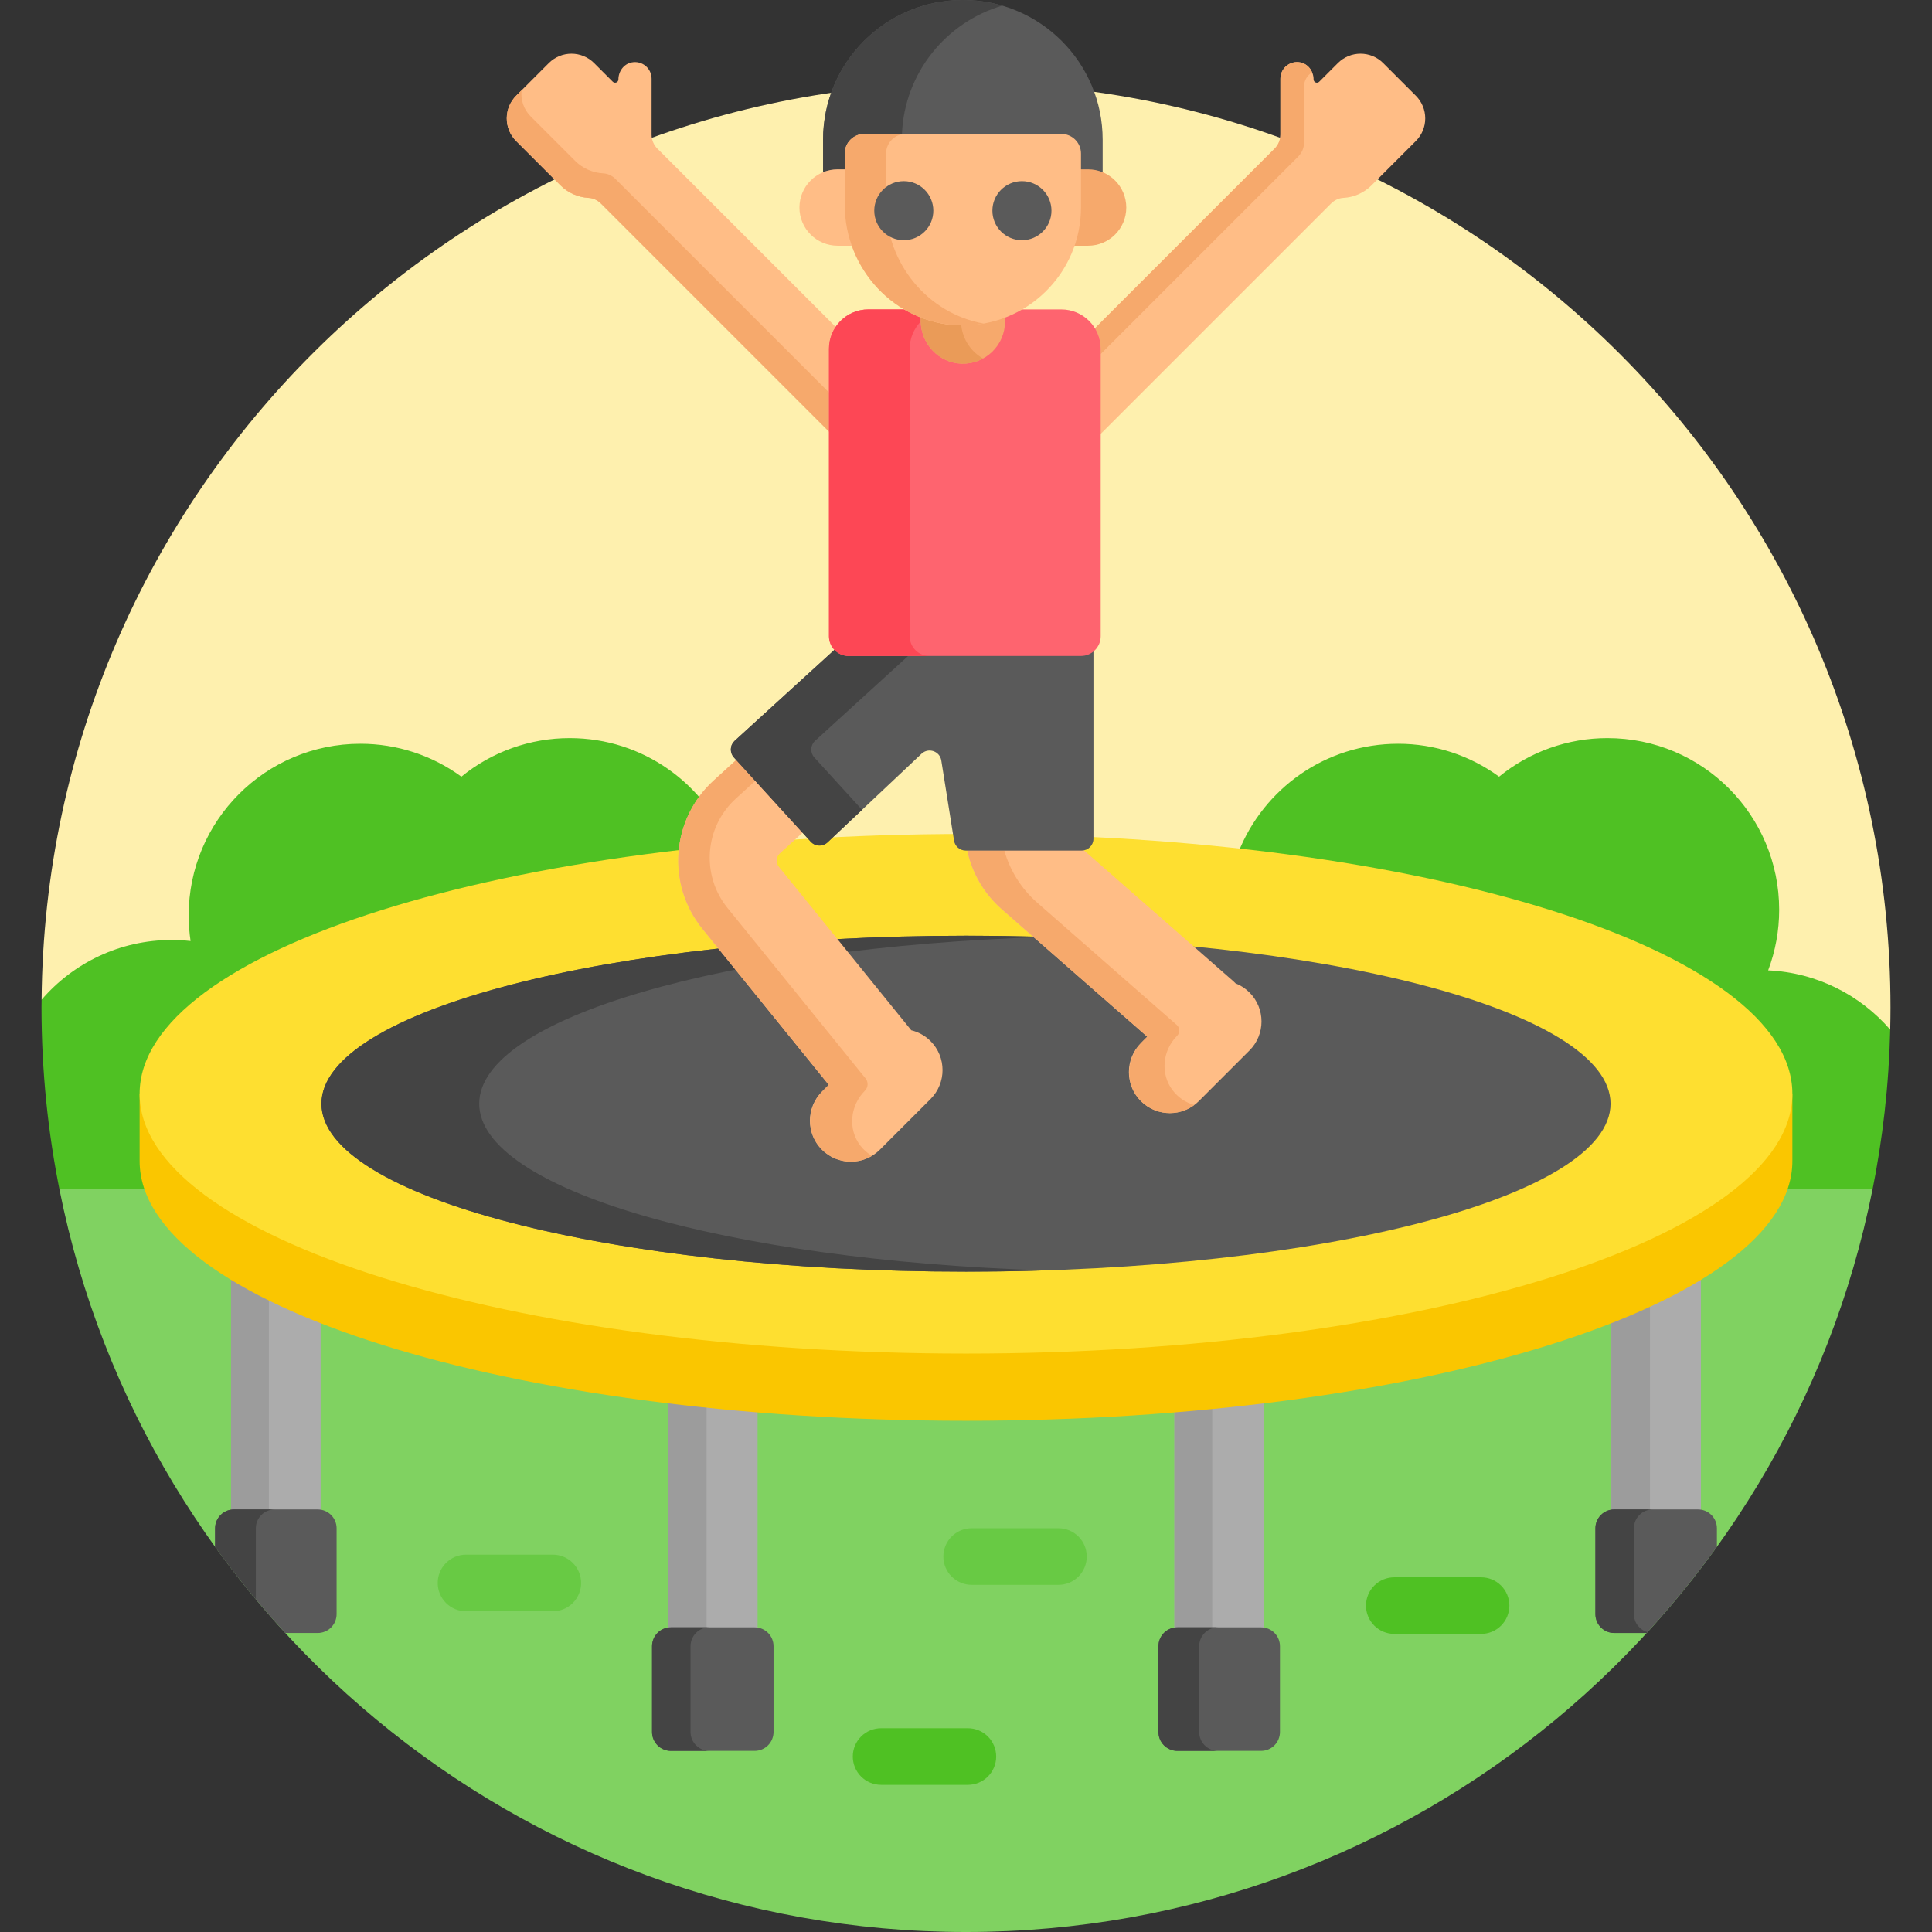 <svg width="512" height="512" viewBox="0 0 512 512" fill="none" xmlns="http://www.w3.org/2000/svg">
<rect x="0" y="0" width="512" height="512" fill="#333333" stroke="none"/>
<g clip-path="url(#clip0_183_494)">
<g clip-path="url(#clip1_183_494)">
<path d="M256 22C121.383 22 12.141 130.575 11.026 264.929L13.849 266.14C168.94 332.659 344.057 335.077 500.925 272.864C500.971 270.914 500.999 268.96 500.999 267C501 131.69 391.31 22 256 22Z" fill="#FEF0AE"/>
<path d="M410.557 242.137C451.469 254.998 474 271.948 474 289.864V307.669C474 310.028 473.584 312.437 472.763 314.827L472.307 316.152H496.065C498.963 301.894 500.59 287.408 500.926 272.864C493.005 263.706 481.494 257.738 468.578 257.157C470.514 252.027 471.504 246.589 471.5 241.106C471.5 215.977 451.129 195.606 426 195.606C415.532 195.591 405.381 199.202 397.274 205.826C389.503 200.147 380.125 197.093 370.5 197.106C351.294 197.106 334.88 209.012 328.203 225.84C358.85 229.2 386.937 234.711 410.557 242.137ZM39.693 316.152L39.237 314.827C38.417 312.438 38 310.03 38 307.669V289.864C38 271.948 60.531 254.998 101.443 242.137C127.535 233.935 159.075 228.066 193.5 224.856C186.957 207.755 170.402 195.606 151 195.606C140.532 195.591 130.381 199.202 122.274 205.826C114.503 200.147 105.125 197.093 95.5 197.106C70.371 197.106 50 217.477 50 242.606C50 244.91 50.175 247.174 50.505 249.386C48.843 249.201 47.172 249.108 45.5 249.106C31.714 249.106 19.37 255.244 11.026 264.928C11.02 265.619 11 266.308 11 267C11 283.836 12.709 300.271 15.944 316.152H39.693Z" fill="#4FC123"/>
<path d="M472.662 315.152C467.292 330.265 445.722 344.341 410.557 355.396C369.287 368.369 314.398 375.514 256 375.514C197.602 375.514 142.713 368.369 101.443 355.396C66.278 344.341 44.708 330.265 39.338 315.152H15.743C38.116 427.402 137.173 512 256 512C374.827 512 473.884 427.402 496.257 315.152H472.662Z" fill="#80D261"/>
<path d="M146.5 427H123.5C121.511 427 119.603 426.21 118.197 424.803C116.79 423.397 116 421.489 116 419.5C116 417.511 116.79 415.603 118.197 414.197C119.603 412.79 121.511 412 123.5 412H146.5C148.489 412 150.397 412.79 151.803 414.197C153.21 415.603 154 417.511 154 419.5C154 421.489 153.21 423.397 151.803 424.803C150.397 426.21 148.489 427 146.5 427Z" fill="#68CA44"/>
<path d="M256.5 473H233.5C231.511 473 229.603 472.21 228.197 470.803C226.79 469.397 226 467.489 226 465.5C226 463.511 226.79 461.603 228.197 460.197C229.603 458.79 231.511 458 233.5 458H256.5C258.489 458 260.397 458.79 261.803 460.197C263.21 461.603 264 463.511 264 465.5C264 467.489 263.21 469.397 261.803 470.803C260.397 472.21 258.489 473 256.5 473Z" fill="#4FC123"/>
<path d="M280.5 420H257.5C255.511 420 253.603 419.21 252.197 417.803C250.79 416.397 250 414.489 250 412.5C250 410.511 250.79 408.603 252.197 407.197C253.603 405.79 255.511 405 257.5 405H280.5C282.489 405 284.397 405.79 285.803 407.197C287.21 408.603 288 410.511 288 412.5C288 414.489 287.21 416.397 285.803 417.803C284.397 419.21 282.489 420 280.5 420Z" fill="#68CA44"/>
<path d="M392.5 433H369.5C367.511 433 365.603 432.21 364.197 430.803C362.79 429.397 362 427.489 362 425.5C362 423.511 362.79 421.603 364.197 420.197C365.603 418.79 367.511 418 369.5 418H392.5C394.489 418 396.397 418.79 397.803 420.197C399.21 421.603 400 423.511 400 425.5C400 427.489 399.21 429.397 397.803 430.803C396.397 432.21 394.489 433 392.5 433Z" fill="#4FC123"/>
<path d="M62 401.02H84.203C84.466 401.02 84.722 401.049 84.971 401.098V349.605C75.762 345.985 67.82 342.123 61.231 338.069V401.098C61.484 401.047 61.742 401.021 62 401.02Z" fill="#ACACAC"/>
<path d="M71.26 343.571C67.637 341.781 64.282 339.947 61.231 338.069V401.098C61.48 401.049 61.736 401.02 62 401.02H71.26V343.571Z" fill="#9C9C9C"/>
<path d="M84.202 400.02H62C60.674 400.02 59.402 400.546 58.465 401.484C57.527 402.422 57 403.693 57 405.02V409.923C62.74 417.899 68.952 425.525 75.603 432.76H84.202C85.528 432.76 86.8 432.233 87.737 431.295C88.675 430.357 89.202 429.086 89.202 427.76V405.02C89.202 403.693 88.675 402.422 87.737 401.484C86.8 400.546 85.528 400.02 84.202 400.02Z" fill="#5A5A5A"/>
<path d="M67.798 405.02C67.798 403.693 68.325 402.422 69.263 401.484C70.2 400.546 71.472 400.02 72.798 400.02H62C60.674 400.02 59.402 400.546 58.465 401.484C57.527 402.422 57 403.693 57 405.02V409.923C60.429 414.689 64.044 419.308 67.798 423.809V405.02Z" fill="#444444"/>
<path d="M427.798 401.02H450C450.263 401.02 450.52 401.049 450.769 401.098V338.069C444.18 342.123 436.238 345.985 427.029 349.605V401.098C427.278 401.049 427.534 401.02 427.798 401.02Z" fill="#ACACAC"/>
<path d="M437.26 345.239C433.894 346.795 430.482 348.251 427.029 349.605V401.098C427.282 401.047 427.54 401.021 427.798 401.02H437.26V345.239Z" fill="#9C9C9C"/>
<path d="M455 409.923V405.02C455 403.693 454.473 402.422 453.535 401.484C452.598 400.546 451.326 400.02 450 400.02H427.798C426.472 400.02 425.2 400.546 424.262 401.484C423.325 402.422 422.798 403.693 422.798 405.02V427.76C422.798 429.086 423.325 430.357 424.262 431.295C425.2 432.233 426.472 432.76 427.798 432.76H436.397C443.048 425.525 449.26 417.899 455 409.923Z" fill="#5A5A5A"/>
<path d="M433 427.76V405.02C433 403.693 433.527 402.422 434.464 401.484C435.402 400.546 436.674 400.02 438 400.02H427.798C426.472 400.02 425.2 400.546 424.262 401.484C423.325 402.422 422.798 403.693 422.798 405.02V427.76C422.798 429.086 423.325 430.357 424.262 431.295C425.2 432.233 426.472 432.76 427.798 432.76H436.397C436.465 432.686 436.529 432.61 436.597 432.536C434.523 431.926 433 430.031 433 427.76Z" fill="#444444"/>
<path d="M177.797 432.26H200C200.263 432.26 200.52 432.289 200.769 432.338V373.311C192.841 372.669 184.926 371.87 177.029 370.915V432.338C177.278 432.289 177.534 432.26 177.797 432.26Z" fill="#ACACAC"/>
<path d="M187.26 372.058C183.846 371.707 180.436 371.326 177.029 370.914V432.337C177.278 432.288 177.534 432.259 177.797 432.259H187.26V372.058Z" fill="#9C9C9C"/>
<path d="M200 464H177.798C176.472 464 175.2 463.473 174.262 462.535C173.325 461.598 172.798 460.326 172.798 459V436.26C172.798 434.934 173.325 433.662 174.262 432.724C175.2 431.787 176.472 431.26 177.798 431.26H200C201.326 431.26 202.598 431.787 203.536 432.724C204.473 433.662 205 434.934 205 436.26V459C205 460.326 204.473 461.598 203.536 462.535C202.598 463.473 201.326 464 200 464Z" fill="#5A5A5A"/>
<path d="M183 459V436.26C183 434.934 183.527 433.662 184.464 432.724C185.402 431.787 186.674 431.26 188 431.26H177.798C176.472 431.26 175.2 431.787 174.262 432.724C173.325 433.662 172.798 434.934 172.798 436.26V459C172.798 460.326 173.325 461.598 174.262 462.535C175.2 463.473 176.472 464 177.798 464H188C186.674 464 185.402 463.473 184.464 462.535C183.527 461.598 183 460.326 183 459Z" fill="#444444"/>
<path d="M312 432.26H334.202C334.465 432.26 334.722 432.289 334.971 432.338V370.915C327.074 371.87 319.159 372.669 311.231 373.311V432.338C311.484 432.287 311.742 432.261 312 432.26Z" fill="#ACACAC"/>
<path d="M321.26 372.407C317.942 372.731 314.602 373.036 311.231 373.31V432.337C311.48 432.288 311.736 432.259 312 432.259H321.26V372.407Z" fill="#9C9C9C"/>
<path d="M334.202 464H312C310.674 464 309.402 463.473 308.464 462.535C307.527 461.598 307 460.326 307 459V436.26C307 434.934 307.527 433.662 308.464 432.724C309.402 431.787 310.674 431.26 312 431.26H334.202C335.528 431.26 336.8 431.787 337.738 432.724C338.675 433.662 339.202 434.934 339.202 436.26V459C339.202 460.326 338.675 461.598 337.738 462.535C336.8 463.473 335.528 464 334.202 464Z" fill="#5A5A5A"/>
<path d="M317.798 459V436.26C317.798 434.934 318.325 433.662 319.262 432.724C320.2 431.787 321.472 431.26 322.798 431.26H312C310.674 431.26 309.402 431.787 308.464 432.724C307.527 433.662 307 434.934 307 436.26V459C307 460.326 307.527 461.598 308.464 462.535C309.402 463.473 310.674 464 312 464H322.798C321.472 464 320.2 463.473 319.262 462.535C318.325 461.598 317.798 460.326 317.798 459Z" fill="#444444"/>
<path d="M474 289.864C474 307.78 451.469 324.73 410.557 337.591C369.287 350.564 314.399 357.709 256 357.709C197.602 357.709 142.713 350.564 101.443 337.591C60.531 324.73 38 307.78 38 289.864H37V307.669C37 345.691 135.05 376.515 256 376.515C376.95 376.515 475 345.692 475 307.669V289.864H474Z" fill="#FAC600"/>
<path d="M256 358.71C376.95 358.71 475 327.886 475 289.864C475 251.841 376.95 221.018 256 221.018C135.05 221.018 37 251.841 37 289.864C37 327.886 135.05 358.71 256 358.71Z" fill="#FEDF30"/>
<path d="M256 337C350.337 337 426.813 317.071 426.813 292.488C426.813 267.904 350.337 247.976 256 247.976C161.663 247.976 85.187 267.904 85.187 292.488C85.187 317.071 161.663 337 256 337Z" fill="#5A5A5A"/>
<path d="M127 292.488C127 269.749 192.432 250.995 276.906 248.308C269.94 248.086 262.97 247.975 256 247.976C161.663 247.976 85.187 267.905 85.187 292.488C85.187 317.071 161.663 337 256 337C263.078 337 270.054 336.886 276.906 336.668C192.432 333.981 127 315.227 127 292.488Z" fill="#444444"/>
<path d="M246.6 275.893C245.195 274.488 243.429 273.499 241.497 273.033L206.413 229.722C205.995 229.205 205.79 228.547 205.84 227.884C205.89 227.22 206.192 226.601 206.683 226.152L213.454 219.978L195.875 200.7L189.104 206.874C177.889 217.101 176.588 234.35 186.141 246.143L219.635 287.492L217.821 289.306C213.578 293.549 213.578 300.428 217.821 304.671C222.064 308.914 228.943 308.914 233.186 304.671L246.6 291.257C250.843 287.015 250.843 280.136 246.6 275.893Z" fill="#FFBD86"/>
<path d="M228.034 303.637C224.627 299.269 225.29 292.964 229.207 289.046C229.633 288.62 229.887 288.05 229.919 287.448C229.95 286.846 229.758 286.253 229.378 285.784L192.805 240.634C185.744 231.917 186.703 219.208 194.992 211.649L200.926 206.238L195.875 200.698L189.104 206.872C177.874 217.112 176.574 234.332 186.141 246.142L219.635 287.491L218.052 289.074C214.002 293.124 213.511 299.693 217.24 304.041C220.799 308.19 226.653 308.938 231.057 306.313C229.892 305.617 228.867 304.709 228.034 303.637Z" fill="#F6A96C"/>
<path d="M331.129 263.017C330.077 261.965 328.82 261.141 327.436 260.596C327.259 260.422 327.09 260.243 326.901 260.078L286.145 224.371H256.139C257.275 230.799 260.569 236.647 265.477 240.95L304.043 274.738L302.35 276.431C298.107 280.674 298.107 287.553 302.35 291.796C306.593 296.039 313.472 296.039 317.715 291.796L331.129 278.382C335.372 274.139 335.372 267.26 331.129 263.017Z" fill="#FFBD86"/>
<path d="M310.741 288.913C307.434 284.555 308.082 278.356 311.95 274.488C312.754 273.684 312.71 272.368 311.855 271.619L274.868 239.215C270.692 235.554 267.668 230.76 266.162 225.414H256.335C257.634 231.44 260.839 236.887 265.475 240.949L304.041 274.737L302.61 276.168C298.436 280.342 298.044 287.168 302.058 291.495C305.898 295.634 312.127 296.071 316.488 292.835C314.193 292.195 312.174 290.816 310.741 288.913Z" fill="#F6A96C"/>
<path d="M221.984 45.874H224.861V40.7C224.862 39.582 225.307 38.51 226.098 37.719C226.889 36.928 227.961 36.483 229.079 36.482H281.257C282.375 36.483 283.447 36.928 284.238 37.719C285.029 38.51 285.474 39.582 285.475 40.7V45.874H288.353C289.735 45.874 291.04 46.192 292.215 46.744V37.047C292.216 16.586 275.629 0 255.169 0C234.709 0 218.122 16.586 218.122 37.047V46.744C219.329 46.172 220.648 45.875 221.984 45.874Z" fill="#5A5A5A"/>
<path d="M221.985 44.874H223.862V40.7C223.862 40.015 223.997 39.336 224.259 38.703C224.521 38.07 224.906 37.495 225.39 37.01C225.875 36.526 226.45 36.141 227.083 35.879C227.716 35.617 228.395 35.482 229.08 35.482H239.027C239.698 19.337 250.707 5.868 265.605 1.501C262.216 0.505 258.701 -9.31927e-06 255.169 1.28868e-10C234.709 1.28868e-10 218.122 16.586 218.122 37.047V45.641C219.347 45.134 220.659 44.873 221.985 44.874Z" fill="#444444"/>
<path d="M224.905 54.278V44.873H221.984C216.393 44.873 211.86 49.406 211.86 54.997C211.86 60.588 216.393 65.121 221.984 65.121H226.867C225.571 61.653 224.906 57.98 224.905 54.278Z" fill="#FFBD86"/>
<path d="M288.353 44.874H285.432V54.93C285.432 58.458 284.832 61.894 283.681 65.122H288.353C293.944 65.122 298.477 60.589 298.477 54.998C298.477 49.406 293.944 44.874 288.353 44.874Z" fill="#F6A96C"/>
<path d="M220.687 92.436C220.687 90.565 221.241 88.824 222.185 87.355L174.206 39.376C173.721 38.891 173.337 38.316 173.075 37.683C172.813 37.05 172.678 36.371 172.678 35.686V20.849C172.678 20.196 172.532 19.552 172.252 18.962C171.972 18.373 171.565 17.853 171.059 17.44C170.553 17.028 169.962 16.733 169.329 16.577C168.695 16.421 168.034 16.408 167.395 16.539C165.307 16.947 163.885 18.911 163.885 21.038C163.885 21.818 162.942 22.208 162.391 21.657L157.446 16.712C155.854 15.12 153.695 14.226 151.443 14.226C149.192 14.226 147.033 15.12 145.441 16.712L136.784 25.369C135.192 26.961 134.298 29.12 134.298 31.371C134.298 33.623 135.192 35.782 136.784 37.374L148.521 49.111C150.516 51.112 153.184 52.3 156.006 52.445C157.24 52.51 158.393 53.08 159.266 53.953L220.689 115.376V92.436H220.687Z" fill="#FFBD86"/>
<path d="M219.687 104.003L163.13 47.446C162.256 46.572 161.104 46.002 159.87 45.938C157.048 45.793 154.38 44.605 152.385 42.604L140.648 30.867C139.748 29.968 139.062 28.877 138.642 27.677C138.221 26.477 138.076 25.197 138.218 23.933L136.783 25.368C135.191 26.96 134.297 29.119 134.297 31.37C134.297 33.621 135.191 35.781 136.783 37.373L148.52 49.11C150.515 51.111 153.183 52.299 156.005 52.444C157.239 52.509 158.392 53.079 159.265 53.952L219.688 114.375V104.003H219.687Z" fill="#F6A96C"/>
<path d="M375.217 25.368L366.56 16.711C364.968 15.119 362.809 14.225 360.557 14.225C358.306 14.225 356.147 15.119 354.555 16.711L349.609 21.656C349.058 22.207 348.115 21.817 348.115 21.037C348.115 18.91 346.693 16.946 344.605 16.538C343.966 16.407 343.305 16.42 342.671 16.576C342.038 16.732 341.447 17.027 340.941 17.439C340.435 17.852 340.028 18.372 339.748 18.961C339.468 19.551 339.322 20.195 339.322 20.848V35.685C339.322 37.069 338.772 38.396 337.794 39.375L289.43 87.739C290.257 89.166 290.693 90.785 290.694 92.435V115.991L352.735 53.95C353.609 53.076 354.761 52.506 355.995 52.442C358.817 52.297 361.485 51.109 363.48 49.108L375.217 37.371C376.005 36.583 376.63 35.647 377.057 34.617C377.484 33.588 377.703 32.484 377.703 31.369C377.703 30.255 377.484 29.151 377.057 28.121C376.63 27.092 376.005 26.156 375.217 25.368Z" fill="#FFBD86"/>
<path d="M344.606 16.538C343.967 16.407 343.306 16.42 342.672 16.576C342.039 16.732 341.448 17.027 340.942 17.439C340.436 17.852 340.029 18.372 339.749 18.961C339.469 19.55 339.323 20.195 339.323 20.848V35.684C339.323 37.069 338.773 38.395 337.795 39.374L290.16 87.01C291.163 88.642 291.694 90.52 291.694 92.436V93.825L344.056 41.462C344.541 40.978 344.925 40.403 345.187 39.77C345.449 39.136 345.584 38.458 345.584 37.773V22.936C345.584 21.334 346.443 19.939 347.721 19.171C347.166 17.857 346.052 16.82 344.606 16.538Z" fill="#F6A96C"/>
<path d="M286.476 172.834H224.906C224.339 172.833 223.779 172.718 223.258 172.495C222.737 172.272 222.267 171.946 221.875 171.537L194.702 196.315C194.398 196.592 194.152 196.926 193.977 197.298C193.802 197.67 193.703 198.073 193.684 198.484C193.665 198.895 193.727 199.305 193.867 199.692C194.006 200.079 194.221 200.434 194.498 200.738L214.854 223.061C215.134 223.368 215.472 223.616 215.849 223.791C216.226 223.966 216.634 224.064 217.049 224.08C217.465 224.096 217.879 224.028 218.268 223.882C218.657 223.736 219.013 223.514 219.315 223.229L244.215 199.754C246.045 198.029 249.059 199.056 249.454 201.54L252.831 222.774C252.948 223.51 253.324 224.18 253.89 224.663C254.457 225.147 255.178 225.413 255.923 225.413H286.645C287.475 225.413 288.272 225.083 288.859 224.496C289.446 223.909 289.776 223.112 289.776 222.282V171.211C289.003 172.192 287.818 172.834 286.476 172.834Z" fill="#5A5A5A"/>
<path d="M216.013 196.316L240.667 173.835H224.905C224.199 173.834 223.501 173.69 222.853 173.411C222.205 173.132 221.621 172.723 221.136 172.211L194.701 196.316C194.397 196.593 194.151 196.927 193.976 197.299C193.801 197.671 193.702 198.074 193.683 198.485C193.664 198.896 193.726 199.306 193.866 199.693C194.005 200.08 194.22 200.435 194.497 200.739L214.853 223.062C215.133 223.369 215.471 223.617 215.848 223.792C216.225 223.967 216.633 224.065 217.048 224.081C217.464 224.097 217.878 224.029 218.267 223.883C218.656 223.737 219.012 223.515 219.314 223.23L228.457 214.61L215.808 200.739C215.249 200.125 214.957 199.314 214.995 198.485C215.033 197.656 215.4 196.875 216.013 196.316Z" fill="#444444"/>
<path d="M281.258 82H268.811C264.581 84.136 259.907 85.245 255.169 85.237H255.168C250.506 85.242 245.91 84.131 241.764 81.999H230.123C224.36 81.999 219.687 86.671 219.687 92.435V168.616C219.687 170 220.237 171.327 221.215 172.306C222.194 173.284 223.521 173.834 224.905 173.834H286.476C287.86 173.834 289.187 173.284 290.166 172.306C291.144 171.327 291.694 170 291.694 168.616V92.436C291.694 86.672 287.022 82 281.258 82Z" fill="#FE646F"/>
<path d="M241.081 168.616V92.436C241.081 89.626 242.201 87.085 244.009 85.21C244.007 85.132 243.998 85.055 243.998 84.976V84.134C242.48 83.54 241.011 82.826 239.605 82H230.124C224.361 82 219.688 86.672 219.688 92.436V168.617C219.688 170.001 220.238 171.328 221.216 172.307C222.195 173.285 223.522 173.835 224.906 173.835H246.299C244.915 173.834 243.588 173.284 242.61 172.306C241.631 171.327 241.081 170 241.081 168.616Z" fill="#FD4755"/>
<path d="M255.169 85.237C251.336 85.242 247.539 84.491 243.996 83.028V84.975C243.996 91.063 248.769 96.208 254.854 96.375C261.168 96.548 266.34 91.482 266.34 85.207V83.111C262.784 84.52 258.994 85.242 255.169 85.237Z" fill="#F6A96C"/>
<path d="M254.746 86.226C254.593 86.224 254.442 86.229 254.289 86.225C250.66 86.125 247.199 85.389 243.997 84.134V84.976C243.997 91.064 248.77 96.209 254.855 96.376C256.833 96.431 258.789 95.958 260.523 95.006C257.358 93.252 255.156 89.983 254.746 86.226Z" fill="#EA9B58"/>
<path d="M223.862 40.699V54.278C223.862 71.337 237.237 85.757 254.289 86.224C271.981 86.709 286.476 72.512 286.476 54.929V40.699C286.476 40.014 286.341 39.336 286.079 38.703C285.817 38.069 285.432 37.494 284.948 37.01C284.463 36.525 283.888 36.141 283.255 35.879C282.622 35.616 281.943 35.481 281.258 35.481H229.08C228.395 35.481 227.716 35.616 227.083 35.879C226.45 36.141 225.875 36.525 225.39 37.01C224.906 37.494 224.521 38.069 224.259 38.703C223.997 39.336 223.862 40.014 223.862 40.699Z" fill="#FFBD86"/>
<path d="M234.819 54.279V40.699C234.819 39.316 235.369 37.988 236.347 37.01C237.326 36.031 238.653 35.481 240.037 35.481H229.08C227.696 35.481 226.369 36.031 225.39 37.01C224.412 37.988 223.862 39.316 223.862 40.699V54.278C223.862 71.337 237.237 85.757 254.289 86.224C256.472 86.284 258.606 86.118 260.671 85.752C245.862 83.097 234.819 69.778 234.819 54.279Z" fill="#F6A96C"/>
<path d="M239.515 63.658C243.838 63.658 247.342 60.154 247.342 55.831C247.342 51.508 243.838 48.004 239.515 48.004C235.192 48.004 231.688 51.508 231.688 55.831C231.688 60.154 235.192 63.658 239.515 63.658Z" fill="#5A5A5A"/>
<path d="M270.822 63.658C275.145 63.658 278.649 60.154 278.649 55.831C278.649 51.508 275.145 48.004 270.822 48.004C266.499 48.004 262.995 51.508 262.995 55.831C262.995 60.154 266.499 63.658 270.822 63.658Z" fill="#5A5A5A"/>
</g>
</g>
<defs>
<clipPath id="clip0_183_494">
<rect width="512" height="512" fill="white"/>
</clipPath>
<clipPath id="clip1_183_494">
<rect width="512" height="512" fill="white"/>
</clipPath>
</defs>
</svg>
